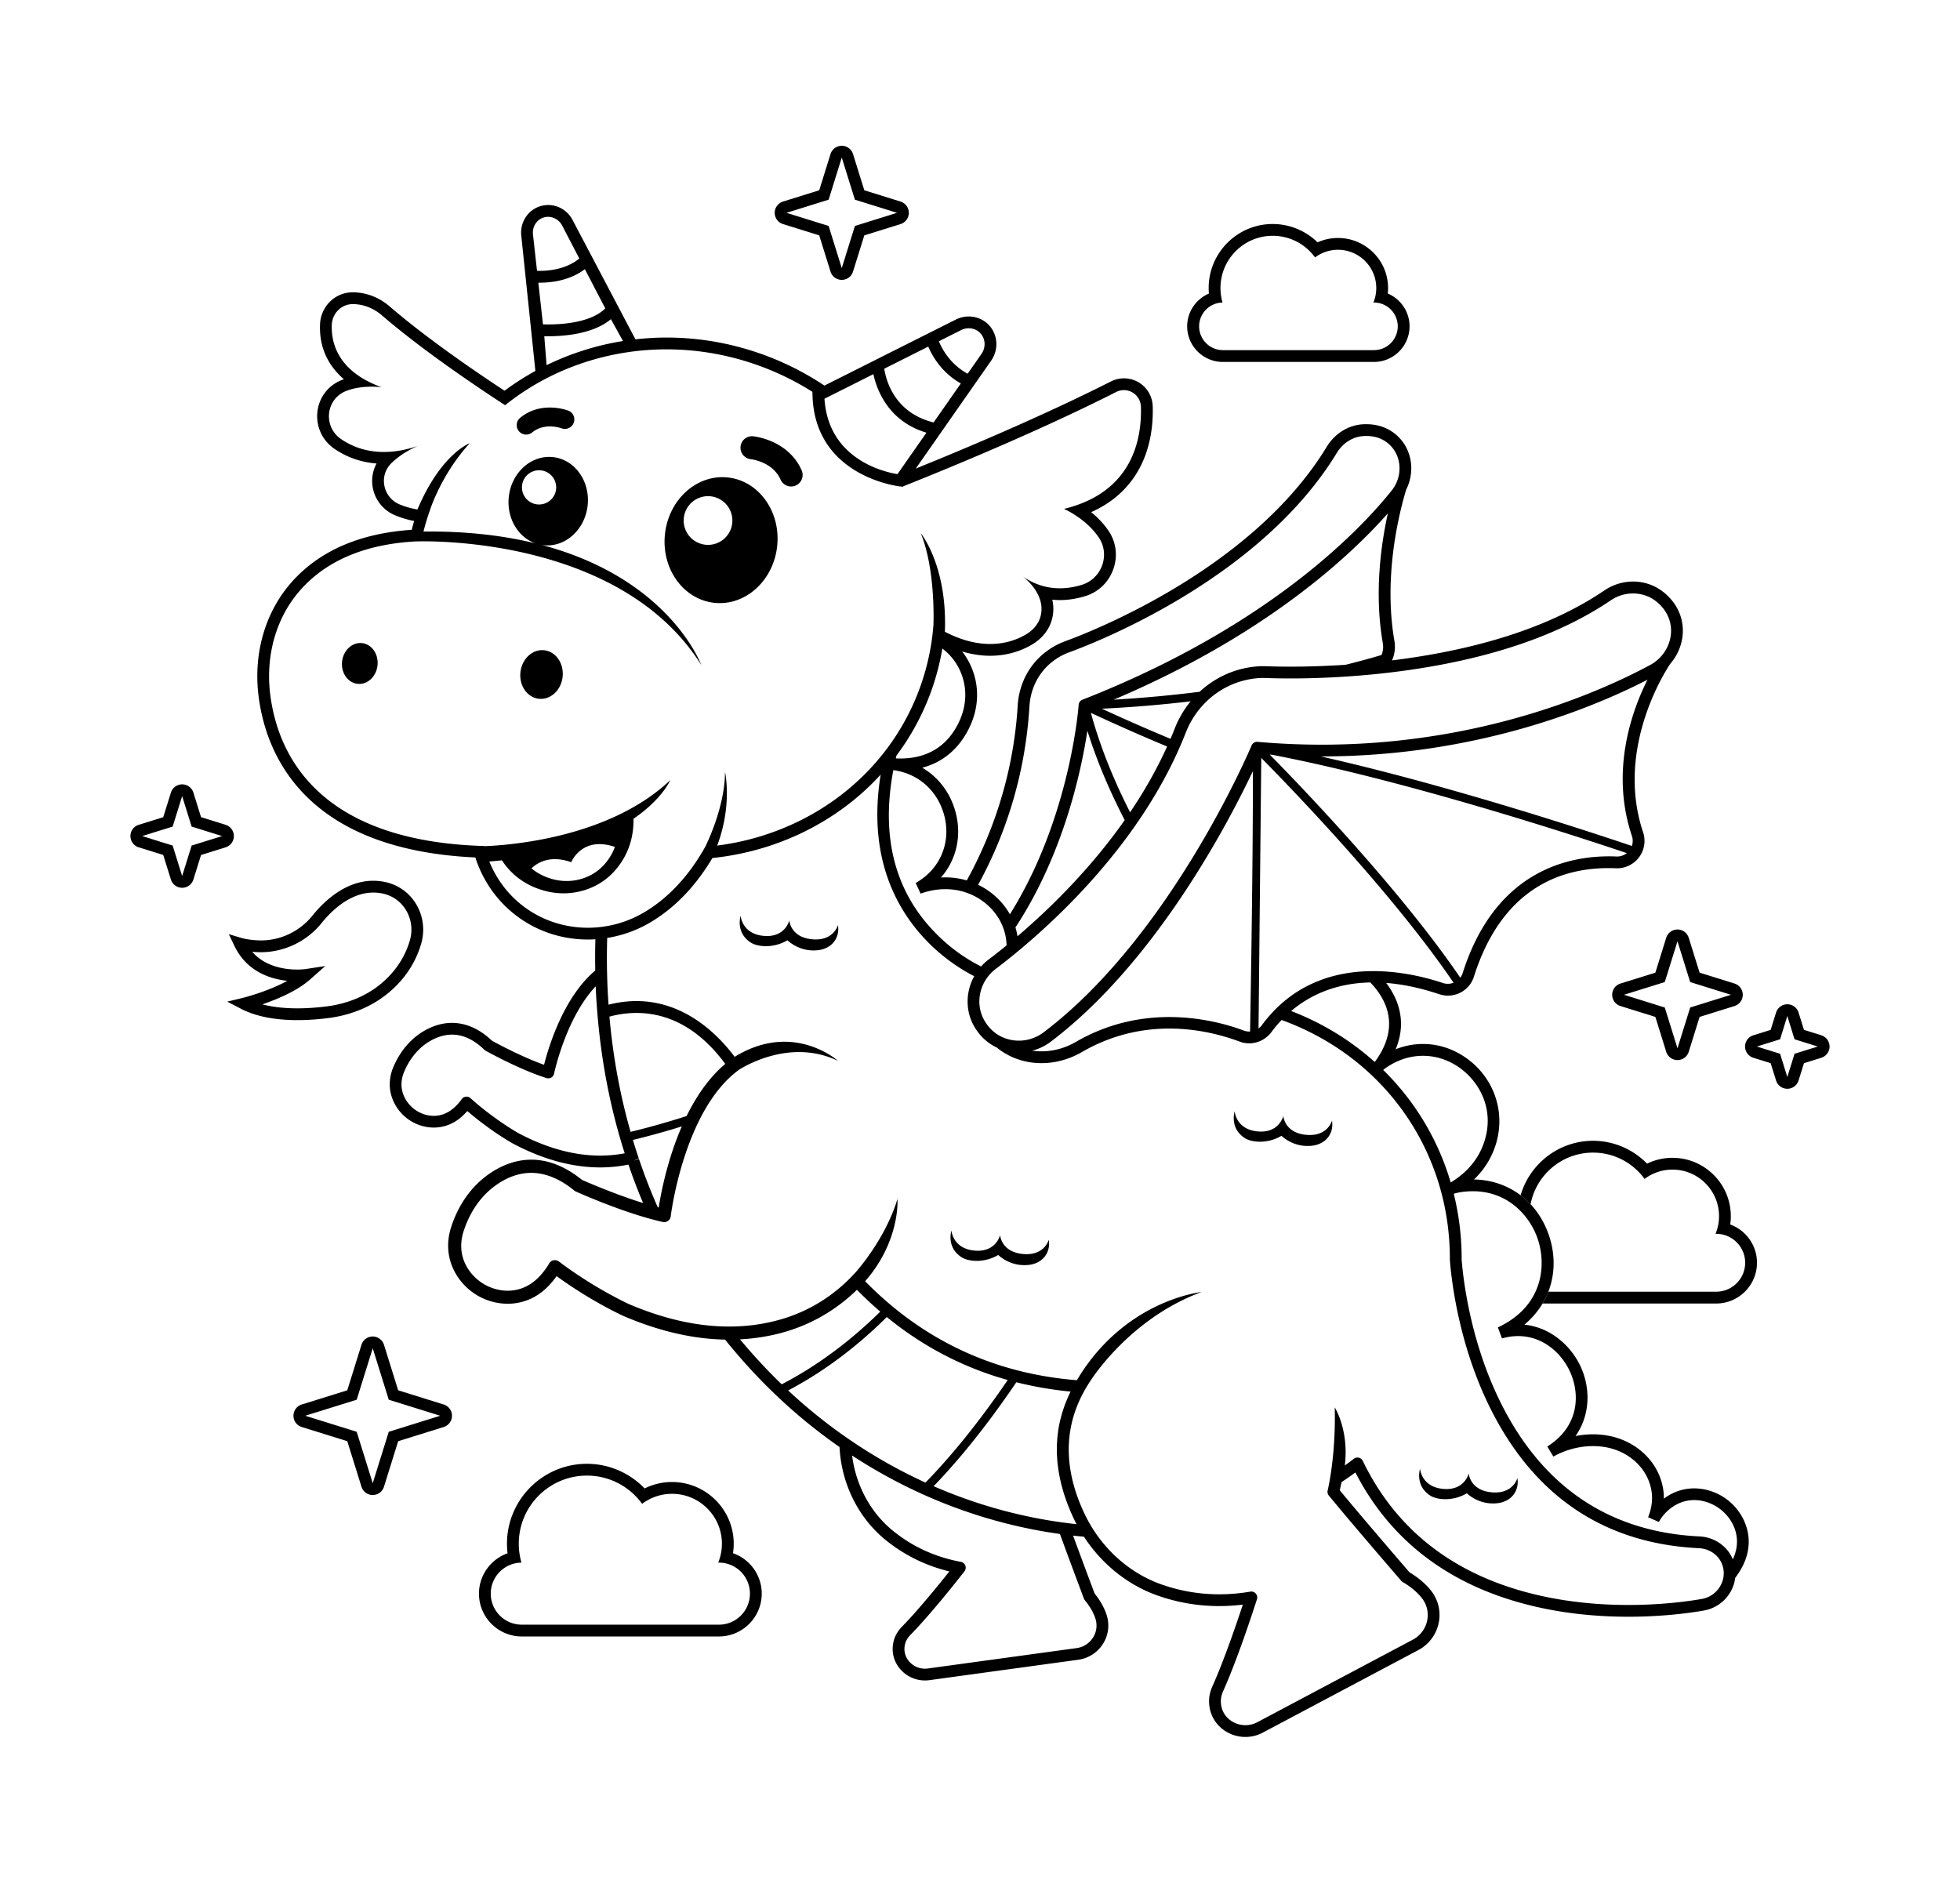<svg width="510.898" height="490.798" xmlns="http://www.w3.org/2000/svg"><path d="M191.063 404.893c.126-.812.19-1.635.19-2.466 0-8.87-7.216-16.086-16.086-16.086-2.506 0-4.929.574-7.137 1.677-3.904-4.066-9.347-6.428-15.043-6.428-11.49 0-20.837 9.347-20.837 20.837 0 .832.05 1.663.149 2.488-4.332 1.54-7.453 5.691-7.453 10.523 0 6.156 5.009 11.165 11.165 11.165h51.379c6.157 0 11.165-5.009 11.165-11.165.001-4.87-3.134-9.023-7.492-10.545zm-3.672 18.635h-51.379a8.09 8.09 0 01-8.09-8.09 8.086 8.086 0 018.001-8.085 17.755 17.755 0 01-.697-4.925c0-9.809 7.952-17.76 17.761-17.76 5.922 0 11.164 2.9 14.391 7.357a12.93 12.93 0 017.788-2.607c7.185 0 13.01 5.825 13.01 13.01a12.97 12.97 0 01-.97 4.921h.184a8.09 8.09 0 01.001 16.18zM457.978 329.178c0 5.86-4.77 10.63-10.63 10.63h-45.27c.59-.99 1.1-2.01 1.51-3.08h43.76a7.55 7.55 0 007.55-7.55c0-4.16-3.38-7.54-7.55-7.54h-.17c.58-1.42.91-2.97.91-4.6 0-6.7-5.44-12.14-12.14-12.14-2.73 0-5.24.91-7.27 2.43-3.01-4.15-7.9-6.86-13.43-6.86-8.09 0-14.83 5.8-16.28 13.46a20.35 20.35 0 00-2.6-2.33c2.36-8.19 9.93-14.21 18.88-14.21 5.32 0 10.41 2.19 14.08 5.96 2.05-1 4.3-1.52 6.62-1.52 8.39 0 15.21 6.82 15.21 15.21 0 .73-.05 1.45-.15 2.17 4.06 1.49 6.97 5.4 6.97 9.97zM361.739 76.517c.052-.472.078-.947.078-1.425 0-7.198-5.856-13.054-13.054-13.054-1.858 0-3.659.388-5.322 1.137a16.755 16.755 0 00-11.689-4.78c-9.207 0-16.698 7.49-16.698 16.697 0 .481.021.961.062 1.44-3.322 1.418-5.664 4.723-5.664 8.54 0 5.116 4.163 9.28 9.28 9.28h39.405c5.117 0 9.28-4.164 9.28-9.28.001-3.843-2.344-7.146-5.678-8.555zm-3.601 14.757h-39.405a6.203 6.203 0 01-.068-12.405 13.609 13.609 0 01-.535-3.777c0-7.523 6.099-13.622 13.622-13.622 4.542 0 8.562 2.225 11.037 5.643a9.92 9.92 0 015.973-1.999c5.511 0 9.978 4.467 9.978 9.978a9.935 9.935 0 01-.744 3.774h.141a6.204 6.204 0 01.001 12.408z"/><g><path d="M450.076 390.835c-4.218-3.132-10.819-4.316-16.368-.158.025-2.045-.373-4.065-1.192-6.047-2.351-5.683-7.896-9.725-14.473-10.549a23.072 23.072 0 00-7.366.276c3.994-5.69 3.832-12.663 1.359-18.059-2.46-5.367-7.779-10.28-14.694-10.977 6.938-5.75 9.418-14.77 6.303-23.594-3.072-8.702-10.547-14.103-19.423-14.254 2.648-2.54 4.539-5.563 5.645-9.033 2.537-7.98-.062-16.549-6.618-21.83-5.698-4.589-12.927-5.677-19.453-3.082 3.044-7.279.586-13.24-2.469-17.29 4.135.32 8.727 1.23 13.832 2.936a7.084 7.084 0 005.501-.406 7.009 7.009 0 003.53-4.154c7.721-24.357 24.376-28.813 37.018-28.269a7.162 7.162 0 006.016-2.848 7.108 7.108 0 001.071-6.535c-7.484-22.323 6.476-43.039 7.12-43.973 3.18-3.685 4.202-8.904 2.245-13.427-.873-2.019-2.251-3.78-4.095-5.238-4.416-3.488-10.605-3.64-15.405-.38-13.004 8.83-30.654 14.832-52.46 17.838-.964.133-1.918.256-2.862.373a8.621 8.621 0 00.644-5.006c-2.922-16.728 1.135-33.123 3.049-39.49 2.193-4.329 1.677-9.676-1.532-13.264-2.413-2.697-5.776-4.005-9.713-3.79-3.815.21-7.351 2.406-9.46 5.876-19.133 31.463-60.154 47.741-68.184 50.685a18.894 18.894 0 00-4.836 2.617l-.36.274c-4.22 3.257-6.832 8.3-7.167 13.833-1.154 19.021-7.146 34.48-13.274 45.626a19.605 19.605 0 00-5.17-.79 21.951 21.951 0 00-1.56.026c4.028-4.6 5.478-10.875 3.787-17.105-1.367-5.034-4.489-9.077-8.67-11.518 7.554-1.966 11.158-7.697 12.761-11.514 1.867-4.417 2.036-9.249.476-13.606a18.229 18.229 0 00-2.835-5.175c2.478.737 4.923 1.115 7.32 1.115 5.03 0 8.789-1.643 11.057-3.02 2.618-1.59 4.423-3.956 5.084-6.658.435-1.778.382-3.436.038-4.939.653.065 1.314.097 1.981.097 2.178 0 4.415-.35 6.649-1.043 3.428-1.06 6.084-3.628 7.287-7.042 1.192-3.382.739-7.007-1.242-9.946-1.334-1.979-2.969-3.604-4.546-4.888 5.516-2.458 9.682-6.18 12.427-11.119 3.23-5.81 3.753-12.154 3.622-16.452-.125-4.102-3.422-7.315-7.507-7.315a7.46 7.46 0 00-3.399.82c-17.48 8.86-37.915 17.468-50.864 22.71l19.653-28.134c2.233-3.197 1.664-7.56-1.299-9.936l-.111-.087c-2.184-1.702-5.243-1.973-7.794-.692l-34.255 17.21a74.46 74.46 0 00-15.543-7.916c-8.283-3.054-16.894-4.602-25.593-4.603-2.728 0-5.44.162-8.125.467l-16.375-31.092c-1.64-3.152-5.224-4.659-8.515-3.585l-.152.051c-3.104 1.057-5.087 4.251-4.715 7.596l3.678 35.271a67.996 67.996 0 00-8.039 5.156c-8.978-5.909-20.879-14.164-29.98-22.005-2.7-2.326-6.06-3.624-9.461-3.653h-.185c-4.549.021-8.271 3.671-8.467 8.31-.281 6.637 2.603 11.224 6.218 14.348-.188.066-.376.137-.563.211-3.54 1.404-5.91 4.5-6.338 8.281a10.26 10.26 0 004.396 9.62c3.275 2.253 6.974 3.546 11.021 3.852a9.573 9.573 0 00-.979 6.358 9.688 9.688 0 005.745 7.12 24.38 24.38 0 005.024 1.505 66.448 66.448 0 00-.618 2.307c-13.497.9-23.993 5.448-31.219 13.538-6.96 7.792-10.133 18.684-8.704 29.882 1.902 14.907 11.805 39.933 56.503 41.995 1.17 3.725 4.286 10.856 11.909 16.063 5.103 3.486 11.128 5.328 17.424 5.328.653 0 1.303-.025 1.953-.065a181.721 181.721 0 00-.036 8.15c-8.279 6.958-12.169 19.923-13.342 24.572-5.863-2.088-12.425-5.639-13.557-6.26-5.391-5.139-11.655-6.066-17.663-2.607-3.407 1.961-6.143 5.11-7.912 9.105l-.135.312c-2.455 5.768.17 11.016 3.861 13.655 3.649 2.612 9.399 3.394 14.016-.746a16.733 16.733 0 001.388-1.402c6.063 5.212 11.534 8.282 11.804 8.433 7.856 4.17 15.501 6.263 22.824 6.263 2.496 0 4.954-.249 7.37-.737l.477 1.38c.407 1.148.824 2.308 1.274 3.48.191.505.382 1.01.576 1.495.212.554.434 1.11.663 1.668.266.658.548 1.326.831 1.997-7.381-2.294-14.654-5.474-15.939-6.042-10.119-8.142-18.754-5.336-24.232-1.528-4.391 3.052-7.744 7.66-9.686 13.292l-.147.442c-2.637 8.026 1.495 14.776 6.757 17.898 5.204 3.088 13.014 3.488 18.74-2.609a22.279 22.279 0 001.958-2.397c9.09 6.608 17.154 10.268 17.545 10.442 8.322 3.546 16.346 5.552 24.022 6.013.784.047 1.563.077 2.34.092.618.77 1.248 1.54 1.891 2.307.214.256.432.51.648.765.634.746 1.278 1.49 1.934 2.232.255.29.509.58.768.868.793.884 1.598 1.764 2.418 2.638.078.083.151.168.23.251.092.098.188.192.281.29.742.782 1.491 1.555 2.247 2.318.236.238.476.472.714.708a141.39 141.39 0 002.115 2.06c.145.138.29.277.436.414a139.483 139.483 0 0016.164 13.154c.031.512.058 1.022.107 1.543.838 8.905 5.124 17.132 11.758 22.571 4.892 4.01 10.52 6.8 16.758 8.313-2.595 3.272-8.034 9.991-12.384 14.44-1.007 1.028-1.724 2.243-2.075 3.513a9.982 9.982 0 00-.174.744c-.494 2.564.27 5.141 2.097 7.07a8.522 8.522 0 007.314 2.58l38.827-5.324a9.07 9.07 0 006.412-4.1 8.894 8.894 0 001.035-7.393c-.58-1.912-1.647-3.843-3.176-5.744-.514-1.366-3.191-8.479-5.623-15.123.941.105 1.884.198 2.828.283 4.661 7.17 11.495 12.66 19.333 15.388 7.085 2.47 14.501 3.247 22.081 2.32-1.472 4.48-4.847 14.455-7.933 21.302-.671 1.502-.967 3.088-.837 4.578.014.271.056.564.098.868.485 2.934 2.311 5.388 5.025 6.734a9.573 9.573 0 003.737.996 9.618 9.618 0 005.106-1.105l40.566-21.533a10.365 10.365 0 005.265-6.926 10.167 10.167 0 00-1.793-8.333c-1.402-1.848-3.344-3.527-5.78-4.996-1.452-1.68-12.306-14.265-18.178-21.39.103-.464.251-1.137.427-1.972.016-.058.025-.113.041-.17a72.42 72.42 0 003.601-2.51c9.476 18.422 25.544 30.251 47.79 35.174 8.346 1.847 16.431 2.44 23.367 2.44 9.427 0 16.732-1.095 19.683-1.618a9.977 9.977 0 007.071-5.105 9.732 9.732 0 001.089-3.402c.987-1.307 1.791-2.65 2.372-4.003 2.944-6.848-.187-13.22-4.597-16.496zm-48.324 25.19c-21.951-4.858-37.605-16.7-46.527-35.197a1.537 1.537 0 00-2.336-.539c-.761.6-1.555 1.165-2.345 1.735 1.125-9.275-2.626-15.13-2.626-15.13.273 10.98-1.257 18.942-1.716 21.065l-.131.583c-.109.474.002.962.311 1.331 6.141 7.492 18.738 22.075 18.87 22.223.103.127.236.235.382.314 2.186 1.294 3.902 2.75 5.099 4.334a7.06 7.06 0 011.253 5.816 7.311 7.311 0 01-3.709 4.876l-40.566 21.533a6.637 6.637 0 01-6.035.068c-1.819-.9-3.044-2.527-3.358-4.47-.037-.223-.054-.434-.072-.635-.082-.977.122-2.036.575-3.06 4.14-9.209 8.777-23.837 8.826-23.984a1.546 1.546 0 00-1.372-1.996 1.934 1.934 0 00-.352.02c-7.926 1.356-15.673.74-23.042-1.828-8.655-3.005-15.996-9.708-20.134-18.362-6.86-14.368-4.436-25.853 1.434-34.666 0 0 10.071-16.253 28.986-23.237 0 0-20 2.012-32.467 22.982-21.555-1.722-40.108-10.399-55.188-25.796 9.228-10.569 8.426-21.454 8.426-21.454-3.191 10.575-10.806 18.997-10.806 18.997-5.029 5.658-11.591 9.992-19.09 12.246-12.1 3.64-25.587 2.348-40.043-3.81-.088-.036-8.981-4.078-18.334-11.142a1.816 1.816 0 00-.932-.337 1.922 1.922 0 00-.473.032 1.725 1.725 0 00-1.144.873c-.001.01-.856 1.581-2.484 3.317-4.731 5.035-10.773 4.231-14.507 2.013-3.782-2.25-7.429-7.239-5.245-13.89l.134-.393c1.7-4.947 4.606-8.96 8.401-11.596 6.608-4.602 13.44-4.09 20.296 1.511.114.097.24.175.377.233.517.231 12.739 5.735 22.674 7.946.474.11.961.008 1.359-.279.397-.277.654-.712.713-1.189.027-.279 3.393-27.596 17.692-38.137 0 0 12.793-8.689 25.895-2.4 0 0-11.635-10.473-26.921-1.044-4.893-6.557-16.098-17.872-32.876-13.597a172.185 172.185 0 01-.24-4.03 176.606 176.606 0 01-.108-13.369 31.845 31.845 0 0011.085-3.959c6.431-3.775 11.919-9.445 16.332-16.87 12.346-1.285 24.026-5.702 33.871-12.828a66.01 66.01 0 009.993-8.912c-3.758 23.218 5.348 37.5 14.444 45.687a47.573 47.573 0 009.941 6.857c-2.368 4.278-2.359 9.61.451 13.83.227.341.461.665.703.978a12.93 12.93 0 004.711 3.781c1.09.895 2.31 1.672 3.638 2.3 2.513 1.188 5.255 1.777 8.037 1.777 3.575 0 7.217-.972 10.525-2.89 16.545-9.593 32.886-5.817 41.153-2.715 2.951 1.107 6.352.077 8.266-2.51a32.988 32.988 0 012.638-3.133c26.755 9.68 43.961 34.161 43.862 62.486 0 .04.001.081.004.121.383 5.032 2.318 22.778 11.158 39.834 11.525 22.234 29.623 34.096 53.796 35.254 2.565.123 4.858 1.623 5.842 3.822l.063.143a.008.008 0 01.002.004c.788 1.842.685 3.926-.284 5.717a6.922 6.922 0 01-4.905 3.541c-4.982.882-22.716 3.435-41.85-.797zm-118.954 1.166c1.357 1.651 2.289 3.295 2.773 4.886a5.832 5.832 0 01-.683 4.843 6.001 6.001 0 01-4.243 2.712l-38.826 5.324a5.438 5.438 0 01-4.665-1.648c-1.138-1.2-1.615-2.796-1.311-4.372.036-.182.076-.354.12-.513.212-.769.664-1.523 1.309-2.182 6.032-6.168 13.805-16.213 14.132-16.637a1.537 1.537 0 00-.937-2.45c-6.705-1.239-12.7-3.995-17.819-8.19-5.767-4.727-9.567-11.803-10.533-19.526 16.452 10.757 34.908 17.77 54.168 20.447 2.817 7.735 6.22 16.755 6.265 16.874.058.156.142.302.25.432zm-83.686-61.02a150.902 150.902 0 01-6.22-7.022c4.163-.215 8.212-.897 12.133-2.07 7.017-2.106 13.265-5.896 18.344-10.842a96.345 96.345 0 006.083 5.687c-7.934 7.823-16.761 14.333-25.693 18.944a139.175 139.175 0 01-4.647-4.697zm63.564 3.576c-5.223 7.67-12.831 17.942-21.443 26.74-12.964-5.919-25.061-14.002-35.792-24.016 9.052-4.76 17.689-11.186 25.715-19.137 9.425 7.696 19.958 13.185 31.52 16.413zm-19.314 27.685c8.732-9.029 16.387-19.455 21.558-27.099a93.949 93.949 0 0014.134 2.425c-.132.266-.245.536-.369.804-.113.243-.228.486-.335.73-.188.43-.362.861-.532 1.294-.103.261-.21.521-.306.784-.155.425-.294.854-.431 1.282-.086.27-.18.537-.26.807-.131.447-.242.898-.354 1.348-.063.252-.136.501-.193.754a33.086 33.086 0 00-.396 2.07c-.041.256-.064.517-.098.775-.06.453-.123.905-.165 1.361-.028.308-.04.62-.059.928-.026.412-.055.823-.066 1.238-.008.317-.003.636-.003.954.001.414.002.828.017 1.244.012.313.034.628.054.943.028.43.059.86.103 1.29a41.008 41.008 0 00.451 3.131c.091.487.193.975.303 1.465.058.258.116.516.179.775.132.536.279 1.075.434 1.615.062.216.121.432.187.65.188.616.395 1.236.613 1.858.05.143.095.284.147.427a52.368 52.368 0 001.994 4.764c.211.436.426.864.646 1.282-12.865-1.38-25.404-4.744-37.253-9.899zM121.604 285.878a1.547 1.547 0 00-1.289.698c-.007.011-.698 1.06-1.945 2.178-3.577 3.21-7.718 2.294-10.177.534-2.495-1.785-4.731-5.463-2.82-9.956l.116-.266c1.503-3.397 3.798-6.056 6.636-7.689 4.905-2.824 9.662-2.05 14.141 2.294.096.093.204.174.32.238.358.2 8.843 4.921 15.877 7.132.413.128.864.077 1.24-.142.374-.22.638-.59.726-1.016.035-.168 3.076-14.552 10.848-22.762.011.262.018.52.03.783.089 1.957.221 3.986.39 6.066.001.018-.006.034-.005.052.029.362.069.722.101 1.084.042.48.087.961.134 1.445.994 10.443 2.923 20.648 5.766 30.364.191.655.391 1.318.59 1.983l.268.855c.095.301.191.6.287.897-8.687 1.654-18.028-.119-27.756-5.28-.061-.034-6.186-3.477-12.452-9.102a1.534 1.534 0 00-1.026-.39zm67.44-8.534c-4.28 3.612-7.568 8.494-10.074 13.594a204.944 204.944 0 01-14.605 4.122c-2.744-9.619-4.6-19.71-5.506-30.04 7.145-1.934 19.449-2.272 30.185 12.324zm-11.319 16.291c-3.763 8.642-5.434 17.365-6.03 21.144-.081-.02-.164-.045-.245-.066a144.027 144.027 0 01-2.452-5.88c-.194-.488-.379-.977-.574-1.49-.437-1.136-.844-2.27-1.236-3.377l-.643-1.859-1.451.504 1.407-.638c-.219-.657-.437-1.315-.65-1.989-.127-.387-.247-.77-.368-1.15l-.257-.819-.251-.844c4.413-1.08 8.68-2.265 12.75-3.536zm-40.179-56.577c-5.693-3.889-8.59-8.985-10.004-12.48 1.126-.088 2.23-.185 3.305-.296 1.58 2.477 5.045 6.47 11.64 8.067 6.439 1.56 13.349-.384 17.747-5.339 2.701-3.043 4.985-7.444 4.898-13.577 7.523-5.142 9.569-10.05 9.569-10.05-15.793 14.95-41.523 16.937-48.391 17.201l-.007-.039c-43.706-1.21-53.912-24.182-55.853-39.398-1.261-9.883 1.311-20.016 7.948-27.447 7.725-8.648 18.777-11.963 30.048-12.566l-.006.012s52.678-2.267 74.335 32.178c0 0-8.197-22.474-41.656-31.287.178.03.353.07.535.09 5.675.616 10.834-4.025 11.523-10.366.689-6.34-3.353-11.98-9.028-12.598-5.675-.617-10.834 4.024-11.523 10.365-.599 5.517 2.384 10.5 6.906 12.108-8.181-2-17.819-3.19-29.146-3.075.456-1.8.988-3.594 1.622-5.376 0 0 2.826-9.296 10.434-17.65 0 0-7.499 2.742-13.628 17.284-1.799-.316-3.382-.788-4.697-1.346-4.303-1.825-5.438-7.443-2.107-10.722 3.009-2.963 6.909-4.499 6.909-4.499-3.308 1.12-6.255 1.572-8.859 1.572-4.932 0-8.627-1.62-11.187-3.382-4.707-3.24-3.98-10.406 1.332-12.512 2.32-.92 4.867-1.129 6.702-1.129 1.527 0 2.561.145 2.561.145-11.534-4.164-13.175-11.713-12.981-16.302.124-2.936 2.477-5.353 5.416-5.366H92.043c2.752.023 5.397 1.112 7.482 2.908 10.095 8.698 23.617 17.896 32.134 23.448 11.641-9.338 26.524-14.563 42.093-14.562 8.111 0 16.409 1.42 24.53 4.413a71.541 71.541 0 0113.481 6.66l.026.921c.605 21.204 22.484 23.7 22.706 23.723l.899.092.084-.12c13.145-5.243 36.028-14.72 55.47-24.575a4.425 4.425 0 012.01-.487 4.451 4.451 0 014.436 4.335c.257 8.446-2.202 22.323-20.057 26.623 0 0 5.711 2.465 9.077 7.46 3.03 4.496.774 10.732-4.406 12.336-1.708.53-3.655.905-5.741.905-3.048 0-6.391-.805-9.704-3.112 0 0 6.139 4.418 4.701 10.297-.495 2.022-1.916 3.68-3.695 4.761-1.967 1.195-5.169 2.574-9.462 2.574-3.311 0-7.272-.825-11.812-3.184.672-17.239-6.269-25.665-6.269-25.665 3.947 9.755 3.28 23.938 3.28 23.938a61.558 61.558 0 01-3.616 16.563c-8.448 22.913-29.199 37.9-52.748 40.898 4.018-10.648 2.035-19.223 2.035-19.223.022 9.422-5.157 19.558-5.157 19.558-4.927 8.805-10.752 14.042-16.02 17.133a28.805 28.805 0 01-14.566 3.954c-5.507 0-10.996-1.587-15.688-4.792zm11.358-12.298s2.77-6.93 11.376-3.978a14.165 14.165 0 01-2.738 4.556c-3.247 3.66-8.35 5.092-13.105 3.94-2.553-.62-4.477-1.727-5.893-2.907 1.305-1.283 4.658-3.634 10.36-1.61zm-8.872-93.275a4.46 4.46 0 11.963-8.869 4.46 4.46 0 01-.963 8.87zm1.655-74.774a3.763 3.763 0 011.169-.185c1.483 0 2.939.854 3.673 2.265l4.475 8.6c-3.703 3.063-8.763 3.284-11.023 3.206l-1.055-9.5c-.213-1.925.902-3.754 2.658-4.352zm-1.362 16.978c.135.002.273.004.419.004 2.844 0 7.729-.51 11.708-3.522l5.319 10.222c-4.123 4.136-12.97 4.27-16.24 4.163zm2.583 13.968c4.148 0 11.75-.587 16.327-4.45l3.158 5.692a70.935 70.935 0 00-19.918 6.292l-.601-7.548c.314.01.658.014 1.034.014zm112.144-1.234l.079.062c1.703 1.365 2.011 3.903.701 5.778l-3.61 5.168c-4.549-2.485-6.686-6.498-7.499-8.463l5.803-2.916c1.496-.75 3.272-.605 4.526.371zm-11.698 23.702c-10.258-2.526-12.421-11.083-12.862-14.007l11.474-5.764c1.018 2.411 3.446 6.755 8.486 9.612zm-1.866 2.671l-7.553 10.812c-3.76-.623-18.017-4.013-19.026-19.662l12.749-6.405c.86 4.008 3.831 12.262 13.83 15.255zm9.245 63.25c1.3 3.63 1.153 7.67-.414 11.377-2.102 5.003-6.736 10.77-16.82 10.277.056-.242.114-.485.172-.727a64.655 64.655 0 008.905-16.38 64.464 64.464 0 003.054-11.53c2.053 1.56 3.961 3.781 5.103 6.982zm-9.976 52.757c-.637.494-1.335.957-2.072 1.375l1.286 2.78c1.523-.559 3.933-1.218 6.805-1.158 7.865.14 14.523 5.791 15.486 13.146.065.5.096 1.002.11 1.507a162.992 162.992 0 01-4.674 3.68 13.888 13.888 0 00-1.968 1.811 44.415 44.415 0 01-9.675-6.604c-12.288-11.06-16.703-26.024-13.198-44.569l.028.003c6.419.837 11.481 5.313 13.21 11.68 1.688 6.22-.357 12.485-5.338 16.35zm33.893-56.564a15.797 15.797 0 014.048-2.188c8.197-3.005 50.086-19.636 69.75-51.974 1.583-2.604 4.201-4.25 7.004-4.404 3.021-.168 5.461.765 7.254 2.771 2.397 2.68 2.739 6.716 1.019 9.963-.279.512-.598 1-.943 1.438a108.423 108.423 0 01-5.367 6.197c-9.36 10.062-26.999 25.722-55.802 39.82a257.642 257.642 0 01-19.471 8.545 1.538 1.538 0 00-.974 1.33c-.024.36-2.154 29.443-17.926 54.61-1.858-3.314-4.769-6.007-8.277-7.693 6.361-11.619 12.205-27.25 13.378-46.576.282-4.649 2.461-8.873 5.978-11.588zm157.008-15.503c1.441 1.14 2.511 2.5 3.18 4.048 1.974 4.56-.086 10.078-4.689 12.561-13.94 7.52-51.816 24.528-102.353 20.045a1.535 1.535 0 00-1.554.94c-.206.493-20.918 49.611-54.22 74.788-4.583 3.463-11.087 2.695-14.498-1.712a13.73 13.73 0 01-.575-.799c-2.993-4.494-1.849-10.654 2.604-14.026 10.869-8.23 37.454-30.708 49.526-61.572 3.111-7.955 10.192-13.393 18.482-14.192l.354-.032c.396-.034.82-.05 1.293-.05.3 0 .619.007.965.02 4.034.156 18.553.471 35.944-1.928 22.277-3.072 40.367-9.243 53.767-18.34 3.629-2.464 8.471-2.36 11.774.25zm-44.72 140.772c-1.42 4.457-4.38 8.071-8.792 10.744a67.864 67.864 0 00-17.6-29.334l.109-.09c.007-.007.733-.614 1.999-1.34 6.036-3.476 13.188-2.897 18.666 1.517 4.427 3.564 8.227 10.297 5.618 18.503zm-25.176-163.683c-1.844 8.363-3.557 20.994-1.311 33.854a5.551 5.551 0 01-.343 3.07c-1.526.462-4.74 1.395-9.351 2.548-10.093.671-17.73.491-20.467.388a21.074 21.074 0 00-2.637.04l-.39.035c-5.546.534-10.606 2.896-14.562 6.576a333.61 333.61 0 01-22.4 2.06c39.345-16.678 61.434-37.232 71.461-48.57zm-56.654 58.778a513.409 513.409 0 01-17.895-7.854c8.181-.39 15.94-1.074 23.149-1.925a26.13 26.13 0 00-4.145 7.066 93.373 93.373 0 01-1.109 2.713zm-.885 2c-2.754 6.097-6.057 11.828-9.647 17.143-3.841-7.523-7.63-16.394-10.221-25.915a510.095 510.095 0 0019.868 8.771zm-20.783-4.117c2.674 8.567 6.202 16.51 9.731 23.302-9.166 13.041-19.888 23.416-27.948 30.285a17.05 17.05 0 00-.534-2.306c12.513-19.062 17.142-40.69 18.751-51.28zm141.921 30.048c-7.68-2.609-46.241-15.496-81.069-23.345 40.652.04 71.318-12.86 85.145-19.998-4.126 8.222-9.722 23.848-4.057 40.75.29.864.273 1.764-.019 2.593zM325.849 268.9a3.951 3.951 0 01-1.61-.236c-7.066-2.652-25.476-7.676-43.774 2.934-3.583 2.078-7.604 2.851-11.371 2.293a13.742 13.742 0 004.782-2.32c27.276-20.623 46.199-56.829 52.71-70.565.019 24.93-.602 60.515-.737 67.894zm32.574 7.847l-.075.103c-6.222-5.588-13.559-10.118-21.794-13.294 4.556-3.852 11.234-7.265 20.643-7.443 4.362 4.552 7.791 11.657 1.226 20.634zm-29.469-9.543a4.317 4.317 0 01-.902.9l.714-70.522c7.291 7.378 34.106 35.041 50.118 58.597a4.02 4.02 0 01-2.751.082c-9.422-3.15-32.883-8.392-47.179 10.943zm51.68-12.338c-15.675-23.03-41.502-49.87-49.655-58.155l.557.04c36.49 7.001 82.495 22.258 92.505 25.645-.76.607-1.71.92-2.702.881-11.204-.485-31.332 2.813-40.08 30.41a3.918 3.918 0 01-.625 1.18zm71.213 151.256c-.052.122-.127.243-.184.364-.017-.042-.028-.085-.046-.127h-.001l-.001-.004-.086-.196c-1.453-3.245-4.789-5.456-8.5-5.634-22.999-1.103-40.23-12.406-51.214-33.6-8.539-16.474-10.436-33.628-10.818-38.593a70.588 70.588 0 00-2.053-17.132l.361-.109c.011-.004 1.074-.32 2.776-.47 10.301-.913 16.49 5.968 18.666 12.13 2.202 6.237 1.69 15.591-7.001 21.424a25.575 25.575 0 01-3.31 1.862l1.076 2.867c8.411-2.38 14.965 2.644 17.729 8.674 2.531 5.522 2.6 13.88-5.537 19.26l-.385.236 1.583 2.632c1.808-1.029 6.672-3.338 12.756-2.577 5.483.686 10.087 4.011 12.016 8.675 1.296 3.131 1.27 6.402-.08 9.724l2.816 1.227c.008-.017.807-1.683 2.615-3.203 4.691-3.944 10.052-2.6 13.217-.25 3.189 2.366 6.045 7.145 3.605 12.82z"/><path d="M141.843 169.512c-3.036-.33-5.806 2.233-6.185 5.726-.379 3.492 1.775 6.59 4.811 6.92 3.036.33 5.806-2.234 6.185-5.726.379-3.492-1.775-6.59-4.811-6.92zM94.362 167.65c-2.549-.277-4.874 1.875-5.193 4.807-.319 2.932 1.49 5.533 4.039 5.81 2.549.277 4.874-1.875 5.193-4.807.319-2.932-1.489-5.533-4.039-5.81zM202.574 142.396c.98-9.022-4.771-17.047-12.846-17.925-8.075-.877-15.415 5.725-16.396 14.747-.98 9.022 4.771 17.047 12.846 17.925 8.075.878 15.416-5.725 16.396-14.747zm-18.704-.395a6.346 6.346 0 111.371-12.619 6.346 6.346 0 015.624 6.995 6.346 6.346 0 01-6.995 5.624zM195.705 119.708c.232.025 5.692.672 7.766 5.328a3 3 0 003.965 1.521 3.004 3.004 0 001.522-3.965c-3.516-7.895-12.264-8.818-12.659-8.86a2.994 2.994 0 00-3.265 2.683 3.011 3.011 0 002.671 3.293zM148.127 107.042c-.307-.113-7.082-2.635-12.559 1.89a2.468 2.468 0 003.144 3.805c3.23-2.668 7.486-1.145 7.665-1.079a2.475 2.475 0 003.171-1.446 2.462 2.462 0 00-1.421-3.17zM218.422 241.146s-1.088 4.25-6.754 3.71c-5.666-.542-5.93-4.922-5.93-4.922s-1.045 4.573-6.711 4.032c-5.666-.54-5.973-5.244-5.973-5.244s-1.429 4.363 2.665 7c1.74 1.12 5.892 1.565 9.539-.615 0 0 3.132 3.225 8.134 2.57 1.709-.224 3.315-1.073 4.249-2.52.624-.968 1.061-2.29.781-4.01zM248.002 320.761s-1.43 4.363 2.665 7c1.74 1.12 5.892 1.565 9.539-.615 0 0 3.132 3.225 8.134 2.571 1.709-.224 3.315-1.073 4.249-2.52.625-.969 1.061-2.292.781-4.01 0 0-1.088 4.25-6.754 3.708-5.666-.54-5.93-4.92-5.93-4.92s-1.045 4.572-6.711 4.031c-5.666-.542-5.973-5.245-5.973-5.245zM324.495 296.698c1.74 1.12 5.892 1.566 9.539-.614 0 0 3.132 3.225 8.134 2.57 1.709-.224 3.315-1.073 4.249-2.52.625-.969 1.062-2.292.781-4.01 0 0-1.088 4.25-6.754 3.708-5.667-.54-5.93-4.92-5.93-4.92s-1.045 4.572-6.711 4.031c-5.666-.54-5.973-5.244-5.973-5.244s-1.43 4.364 2.665 7zM395.527 385.31s-1.088 4.25-6.754 3.71c-5.666-.542-5.93-4.922-5.93-4.922s-1.045 4.573-6.711 4.032c-5.666-.54-5.973-5.244-5.973-5.244s-1.43 4.363 2.665 7c1.74 1.12 5.892 1.565 9.539-.615 0 0 3.132 3.225 8.134 2.57 1.709-.224 3.315-1.073 4.249-2.52.624-.969 1.061-2.29.781-4.01z"/><path d="M82.627 239.67c3.13-3.894 9.378-9.869 17.332-8.262 6.444 1.301 10.202 7.895 8.345 14.201-1.117 3.793-3.417 8.206-8.046 12.047-4.226 3.506-9.469 5.534-14.917 6.221-6.03.76-15.229 1.127-21.749-2.238 0 0 10.746-2.595 16.273-7.499 0 0-12.524 1.917-17.336-8.146 0 0 2.056.616 5.065.691 5.81.146 11.391-2.486 15.033-7.016z" fill="none"/><path d="M77.549 265.93c-5.014 0-10.352-.7-14.662-2.926l-3.661-1.89 4.004-.969c.081-.02 6.43-1.58 11.665-4.457a22.26 22.26 0 01-2.208-.345c-5.37-1.12-9.363-4.124-11.545-8.687l-1.497-3.13 3.324.996c.016.004 1.922.558 4.663.627 5.305.126 10.447-2.277 13.797-6.443 3.256-4.05 10.031-10.58 18.834-8.805 3.465.7 6.38 2.754 8.208 5.787 1.86 3.084 2.336 6.858 1.306 10.355-1.476 5.013-4.349 9.318-8.539 12.796-4.261 3.535-9.692 5.805-15.705 6.563-2.391.301-5.136.527-7.984.527zm-9.163-4.114c5.467 1.448 11.883 1.151 16.763.537 5.432-.685 10.317-2.717 14.127-5.879 3.712-3.08 6.253-6.882 7.554-11.299.787-2.672.426-5.552-.99-7.9a9.293 9.293 0 00-6.185-4.36c-7.202-1.457-13.011 4.21-15.831 7.717-3.946 4.91-10.031 7.731-16.269 7.59a26.295 26.295 0 01-1.83-.112c5.018 5.785 13.807 4.528 13.908 4.512l5.147-.788-3.895 3.456c-3.47 3.078-8.754 5.257-12.499 6.526z"/></g><g><path d="M452.114 256.393l-9.092-2.834-2.834-9.092a3.072 3.072 0 00-5.867 0l-2.834 9.092-9.092 2.834a3.072 3.072 0 000 5.867l9.092 2.834 2.834 9.092a3.072 3.072 0 005.867 0l2.834-9.092 9.092-2.834a3.072 3.072 0 000-5.867zm-.914 2.933l-10.631 3.314-3.314 10.631-3.314-10.63-10.631-3.315 10.631-3.314 3.314-10.63 3.314 10.63zM234.738 52.546l-9.444-2.944-2.944-9.444a3.072 3.072 0 00-5.866 0l-2.944 9.444-9.444 2.944a3.072 3.072 0 000 5.866l9.444 2.944 2.944 9.444a3.072 3.072 0 005.866 0l2.944-9.444 9.444-2.944a3.072 3.072 0 000-5.866zm-.915 2.934l-10.983 3.424-3.424 10.983-3.424-10.983-10.983-3.424 10.983-3.424 3.424-10.983 3.424 10.983zM115.655 366.133l-11.867-3.7-3.7-11.867a3.072 3.072 0 00-5.866 0l-3.7 11.867-11.867 3.7a3.072 3.072 0 000 5.867l11.867 3.7 3.7 11.867a3.072 3.072 0 005.866 0l3.7-11.867 11.867-3.7a3.072 3.072 0 000-5.867zm-.914 2.933l-13.407 4.18-4.179 13.405-4.179-13.406-13.406-4.179 13.406-4.179 4.179-13.406 4.179 13.406zM474.74 269.881l-4.514-1.407-1.407-4.514a3.072 3.072 0 00-5.867 0l-1.407 4.514-4.514 1.407a3.072 3.072 0 000 5.866l4.514 1.407 1.407 4.514a3.072 3.072 0 005.867 0l1.407-4.514 4.514-1.407a3.072 3.072 0 000-5.866zm-.915 2.933l-6.053 1.887-1.887 6.053-1.887-6.053-6.053-1.887 6.053-1.887 1.887-6.053 1.887 6.053zM58.802 215.018l-6.395-1.994-1.994-6.395a3.072 3.072 0 00-5.866 0l-1.994 6.395-6.395 1.994a3.072 3.072 0 000 5.867l6.395 1.994 1.994 6.395a3.072 3.072 0 005.866 0l1.994-6.395 6.395-1.994a3.072 3.072 0 000-5.867zm-.915 2.934l-7.934 2.474-2.474 7.935-2.474-7.935-7.934-2.474 7.934-2.474 2.474-7.935 2.474 7.935z"/></g></svg>